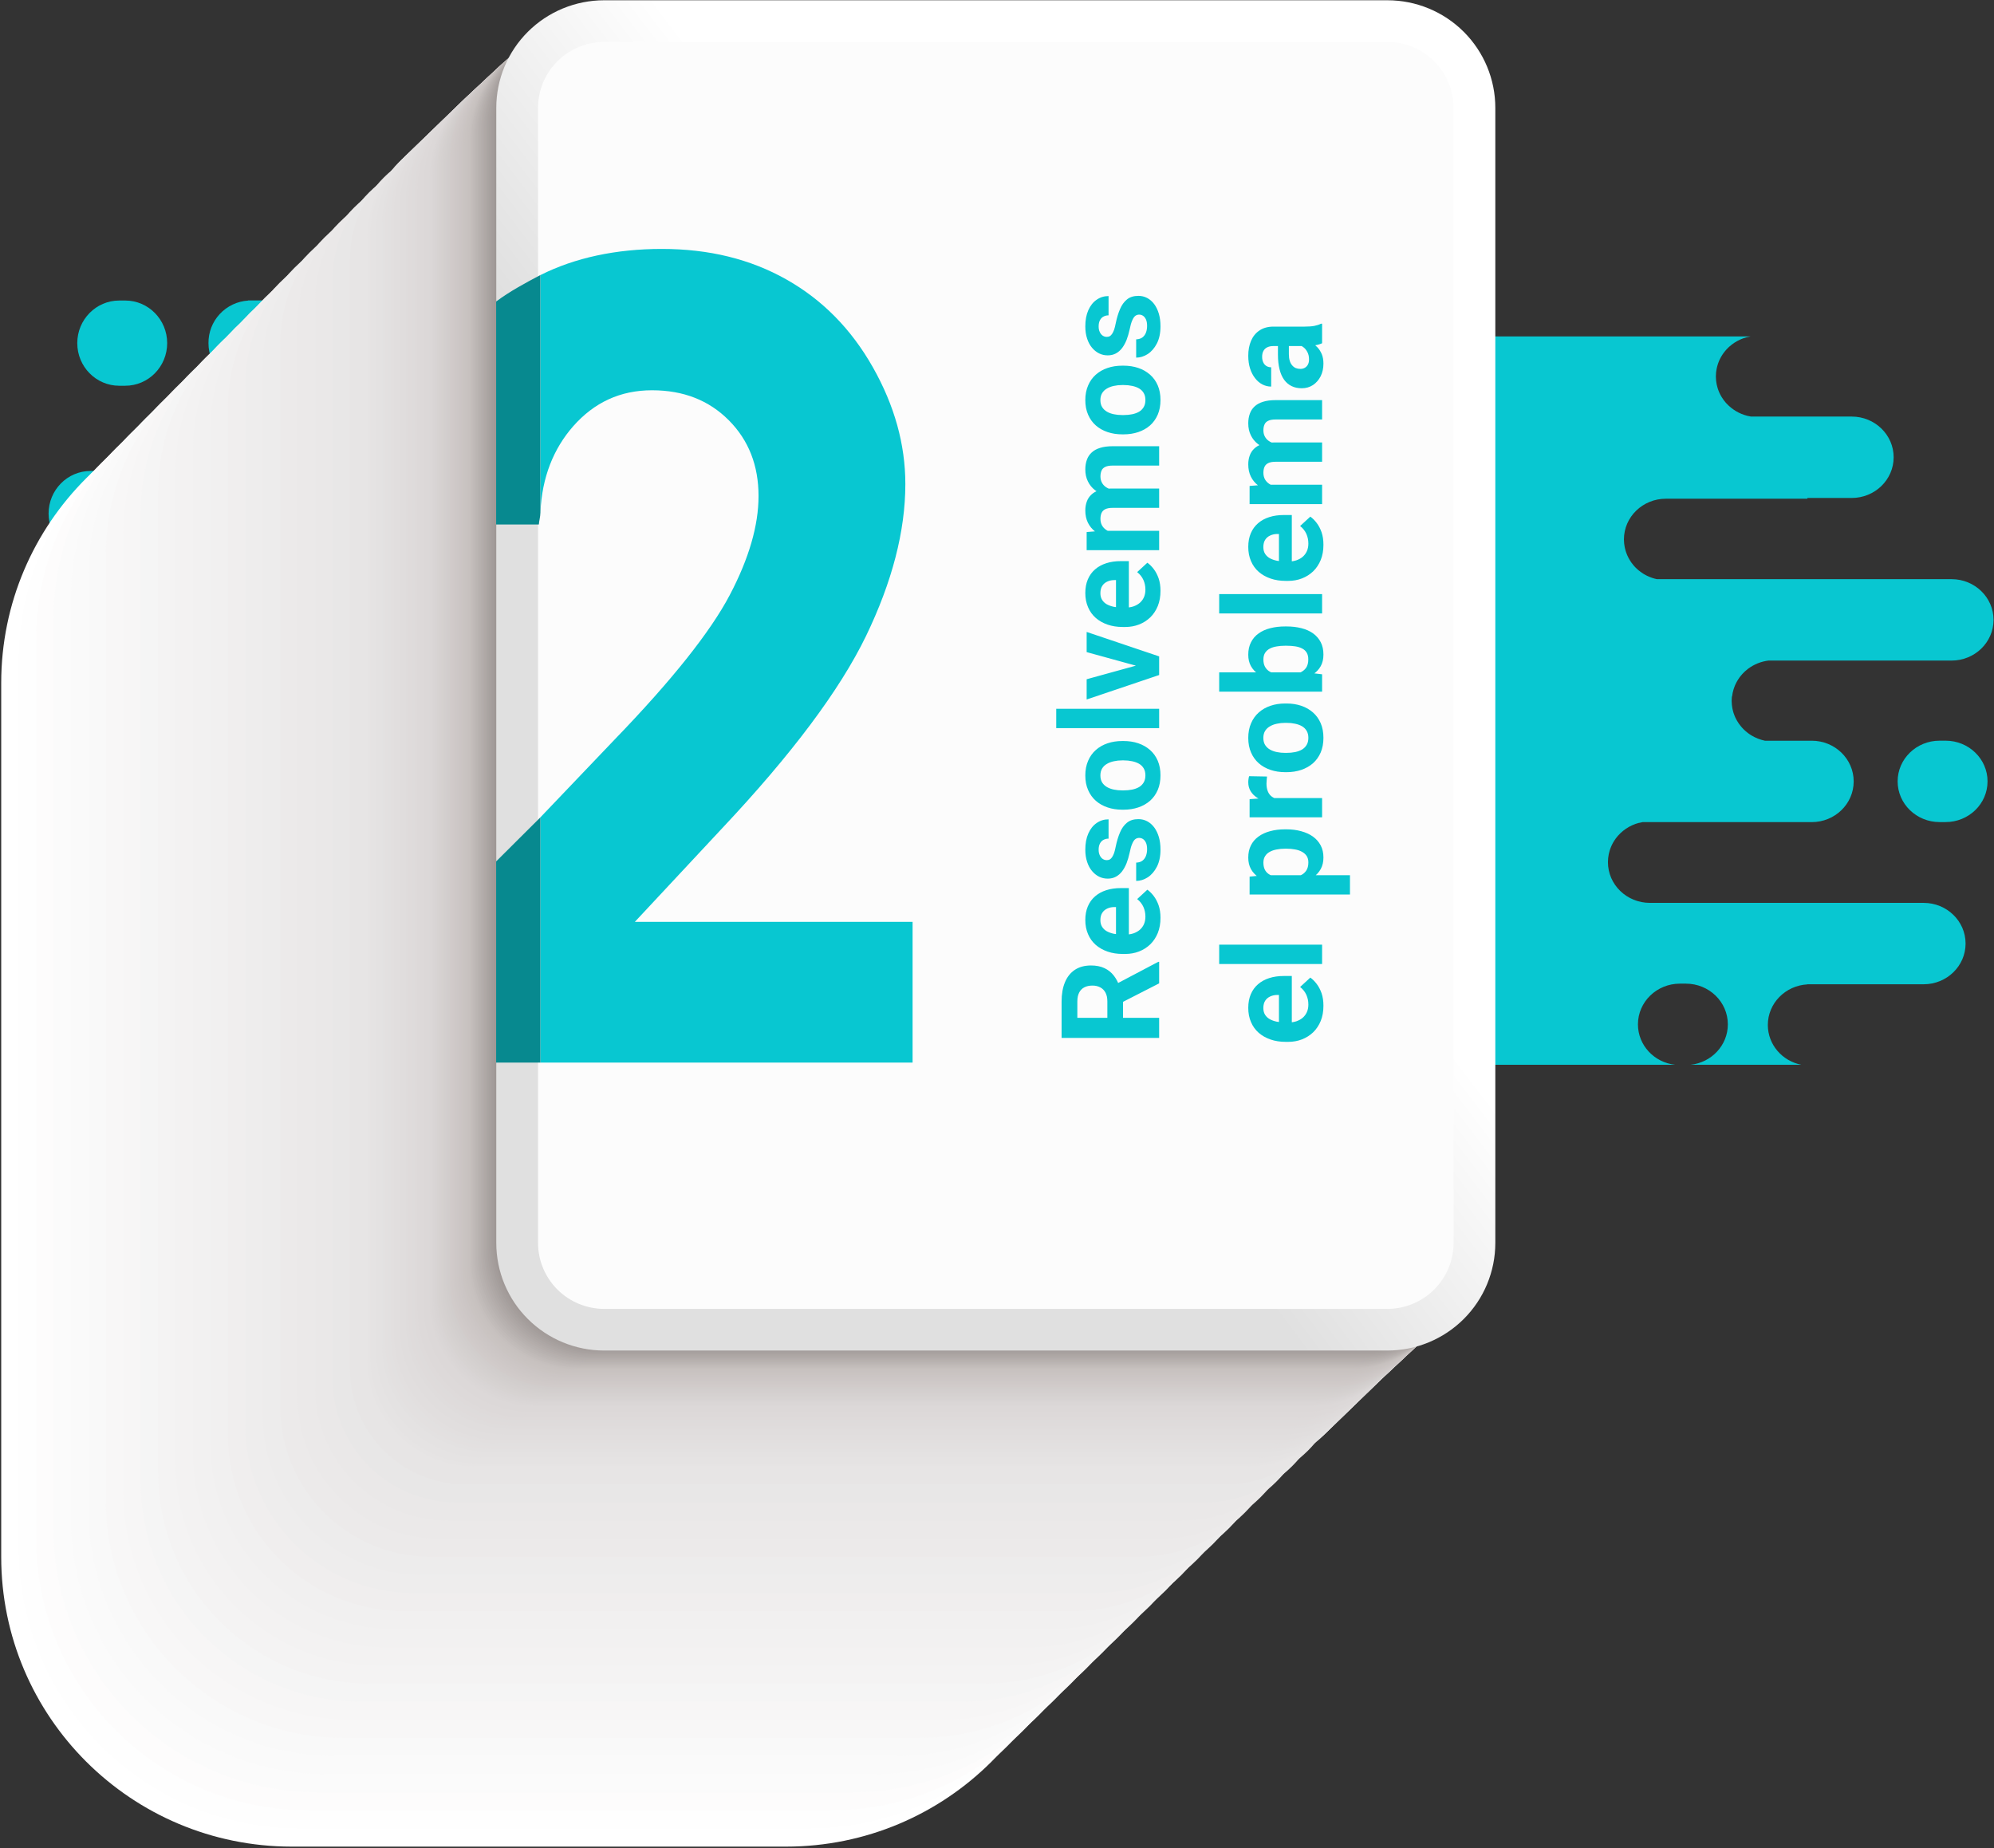 <svg width="465" height="431" viewBox="0 0 465 431" fill="none" xmlns="http://www.w3.org/2000/svg">
<rect x="0" y="0" width="465" height="431" fill="#333333" stroke="none"/>
<path d="M27.804 89.957H29.202C34.608 89.957 38.986 85.505 38.986 80.021C38.986 74.537 34.608 70.084 29.202 70.084H27.804C22.402 70.084 18.021 74.537 18.021 80.021C18.021 85.505 22.402 89.957 27.804 89.957Z" fill="#08C7D1"/>
<path d="M104.217 70.066H57.858V70.094C55.339 70.257 52.978 71.375 51.259 73.22C49.541 75.064 48.595 77.494 48.616 80.011C48.616 85.318 52.708 89.638 57.858 89.93V89.957H84.947C90.349 89.957 94.73 94.41 94.73 99.894C94.73 105.378 90.349 109.831 84.947 109.831H21.116C15.711 109.831 11.33 114.284 11.33 119.768C11.33 120.094 11.348 120.417 11.38 120.733C11.38 120.842 11.408 120.944 11.423 121.044C11.448 121.252 11.476 121.46 11.514 121.665C11.539 121.792 11.57 121.916 11.601 122.041C11.641 122.218 11.682 122.398 11.735 122.572C11.787 122.745 11.816 122.836 11.859 122.966C11.903 123.096 11.968 123.276 12.03 123.438C12.093 123.599 12.139 123.708 12.199 123.842C12.258 123.975 12.329 124.121 12.395 124.258C12.46 124.394 12.538 124.537 12.613 124.671C12.687 124.804 12.753 124.907 12.824 125.025C12.896 125.143 13.002 125.314 13.098 125.45C13.195 125.587 13.229 125.63 13.295 125.72C13.41 125.876 13.522 126.031 13.646 126.18L13.73 126.273C14.434 127.095 15.267 127.796 16.197 128.35L16.234 128.372C16.458 128.503 16.692 128.627 16.928 128.739L17.003 128.776C17.236 128.888 17.476 128.987 17.719 129.086L17.8 129.114C18.049 129.204 18.301 129.288 18.557 129.357L18.619 129.375C18.884 129.443 19.154 129.506 19.428 129.555H58.867C64.269 129.555 68.65 134.008 68.65 139.492C68.65 144.976 64.269 149.429 58.867 149.429H47.944C47.465 149.536 46.996 149.679 46.539 149.857L46.325 149.938C46.15 150.009 45.982 150.09 45.817 150.174L45.506 150.317C45.35 150.401 45.194 150.487 45.051 150.578C44.908 150.668 44.843 150.702 44.74 150.77C44.637 150.838 44.459 150.956 44.322 151.056L44.011 151.286C43.883 151.388 43.756 151.49 43.631 151.596C43.507 151.702 43.432 151.779 43.32 151.872C43.208 151.966 43.093 152.087 42.984 152.183C42.875 152.279 42.778 152.413 42.672 152.531C42.566 152.649 42.485 152.736 42.398 152.841C42.221 153.062 42.053 153.291 41.894 153.527C41.828 153.624 41.769 153.729 41.707 153.838C41.611 153.993 41.517 154.149 41.427 154.307C41.337 154.465 41.312 154.534 41.255 154.648C41.2 154.763 41.1 154.959 41.028 155.124C40.957 155.288 40.932 155.363 40.885 155.484C40.838 155.605 40.757 155.816 40.701 155.987C40.664 156.108 40.623 156.229 40.589 156.353C40.536 156.53 40.493 156.713 40.452 156.897C40.424 157.015 40.396 157.133 40.374 157.254C40.334 157.459 40.306 157.667 40.281 157.875C40.281 157.977 40.25 158.08 40.24 158.185C40.209 158.496 40.191 158.806 40.191 159.139C40.191 159.471 40.209 159.797 40.24 160.12C40.24 160.229 40.272 160.337 40.284 160.43C40.312 160.638 40.34 160.85 40.381 161.051C40.406 161.182 40.44 161.309 40.468 161.436C40.511 161.613 40.552 161.794 40.605 161.967C40.658 162.141 40.692 162.241 40.739 162.377C40.785 162.514 40.848 162.688 40.907 162.843C40.966 162.998 41.025 163.126 41.09 163.265C41.156 163.405 41.215 163.542 41.287 163.678C41.358 163.815 41.436 163.964 41.517 164.104C41.598 164.244 41.657 164.343 41.732 164.461C41.807 164.579 41.919 164.75 42.015 164.893L42.236 165.203C42.348 165.349 42.464 165.495 42.582 165.635C42.651 165.715 42.722 165.793 42.794 165.871C42.931 166.02 43.068 166.181 43.211 166.309L43.388 166.473C43.553 166.625 43.722 166.784 43.896 166.92L43.992 166.992C45.363 168.075 47.004 168.766 48.738 168.991H91.479C96.882 168.991 101.263 173.444 101.263 178.928C101.263 184.412 96.882 188.865 91.479 188.865H22.751C21.995 189.033 21.263 189.292 20.571 189.638L20.356 189.744C20.185 189.834 20.017 189.933 19.852 190.032C19.765 190.085 19.681 190.135 19.597 190.191C19.441 190.29 19.285 190.396 19.142 190.501L18.877 190.703C18.74 190.812 18.6 190.924 18.47 191.038L18.208 191.281C18.083 191.399 17.959 191.517 17.841 191.638C17.722 191.759 17.666 191.83 17.579 191.93C17.492 192.029 17.361 192.169 17.268 192.296C17.093 192.51 16.928 192.737 16.773 192.967C16.701 193.072 16.642 193.181 16.573 193.277C16.505 193.374 16.39 193.588 16.305 193.724C16.221 193.861 16.187 193.957 16.128 194.075C16.069 194.193 15.976 194.386 15.907 194.544C15.838 194.703 15.807 194.783 15.761 194.908C15.714 195.032 15.636 195.237 15.58 195.404C15.524 195.572 15.502 195.65 15.468 195.774C15.415 195.951 15.371 196.134 15.331 196.314C15.303 196.435 15.275 196.553 15.25 196.674C15.213 196.876 15.185 197.084 15.16 197.295C15.16 197.401 15.129 197.5 15.119 197.606C15.088 197.917 15.069 198.227 15.069 198.559C15.069 204.052 19.45 208.496 24.856 208.496H57.861V208.676H68.183C73.585 208.676 77.966 213.132 77.966 218.613C77.966 224.093 73.585 228.549 68.183 228.549H44.706C44.416 228.599 44.13 228.658 43.849 228.733C41.945 229.236 40.237 230.302 38.951 231.791L38.849 231.906C38.718 232.061 38.599 232.217 38.478 232.384C38.416 232.468 38.354 232.549 38.294 232.636C38.192 232.782 38.098 232.946 38.005 233.083C37.911 233.22 37.868 233.304 37.806 233.418C37.743 233.533 37.65 233.704 37.575 233.85C37.5 233.996 37.447 234.114 37.385 234.251C37.323 234.387 37.264 234.527 37.208 234.67C37.152 234.813 37.096 234.98 37.043 235.129C36.99 235.278 36.952 235.4 36.912 235.536C36.871 235.673 36.822 235.884 36.778 236.061C36.75 236.188 36.719 236.313 36.694 236.443C36.654 236.645 36.626 236.853 36.601 237.064C36.601 237.17 36.566 237.278 36.557 237.374C36.526 237.685 36.507 238.014 36.507 238.343C36.507 238.672 36.526 238.964 36.554 239.275C36.554 239.377 36.579 239.477 36.591 239.585C36.619 239.793 36.647 239.998 36.685 240.206C36.706 240.321 36.731 240.436 36.756 240.551C36.797 240.734 36.843 240.918 36.896 241.098C36.928 241.216 36.962 241.331 36.999 241.445C37.055 241.622 37.12 241.796 37.186 241.97C37.23 242.079 37.267 242.188 37.314 242.281C37.401 242.486 37.5 242.688 37.6 242.902C37.7 243.116 37.774 243.212 37.868 243.389C37.961 243.566 38.027 243.666 38.114 243.799C38.201 243.933 38.294 244.063 38.391 244.197C38.487 244.33 38.531 244.392 38.606 244.489C38.681 244.585 38.824 244.762 38.939 244.895C39.004 244.973 39.073 245.047 39.141 245.122C39.272 245.262 39.403 245.401 39.537 245.532L39.686 245.672C40.403 246.339 41.217 246.896 42.099 247.324L42.183 247.364C42.398 247.466 42.616 247.56 42.84 247.643L42.937 247.681C43.167 247.768 43.401 247.845 43.641 247.914C44.503 248.164 45.396 248.293 46.294 248.296H106.357C107.254 248.293 108.148 248.164 109.009 247.914H275.218V70.066H104.217ZM90.081 149.475H88.683C83.278 149.475 78.9 145.022 78.9 139.539C78.9 134.055 83.278 129.602 88.683 129.602H90.081C95.484 129.602 99.865 134.055 99.865 139.539C99.865 145.022 95.484 149.475 90.081 149.475Z" fill="#08C7D1"/>
<g style="mix-blend-mode:multiply">
<path d="M183.287 91.712H68.04C30.618 91.712 0.282 121.965 0.282 159.285V363.067C0.282 400.387 30.618 430.64 68.04 430.64H183.287C220.708 430.64 251.044 400.387 251.044 363.067V159.285C251.044 121.965 220.708 91.712 183.287 91.712Z" fill="white"/>
<path d="M188.421 88.802H70.063C33.77 88.802 4.349 118.144 4.349 154.338V360.878C4.349 397.072 33.77 426.414 70.063 426.414H188.421C224.714 426.414 254.135 397.072 254.135 360.878V154.338C254.135 118.144 224.714 88.802 188.421 88.802Z" fill="#FEFEFE"/>
<path d="M193.556 85.896H72.087C36.922 85.896 8.416 114.325 8.416 149.394V358.692C8.416 393.761 36.922 422.191 72.087 422.191H193.556C228.721 422.191 257.227 393.761 257.227 358.692V149.394C257.227 114.325 228.721 85.896 193.556 85.896Z" fill="#FDFCFC"/>
<path d="M198.693 82.986H74.111C40.074 82.986 12.482 110.504 12.482 144.448V356.503C12.482 390.447 40.074 417.964 74.111 417.964H198.693C232.73 417.964 260.322 390.447 260.322 356.503V144.448C260.322 110.504 232.73 82.986 198.693 82.986Z" fill="#FBFBFB"/>
<path d="M203.828 80.08H76.135C43.226 80.08 16.548 106.685 16.548 139.504V354.317C16.548 387.136 43.226 413.741 76.135 413.741H203.828C236.736 413.741 263.414 387.136 263.414 354.317V139.504C263.414 106.685 236.736 80.08 203.828 80.08Z" fill="#FAFAFA"/>
<path d="M208.962 77.17H78.159C46.378 77.17 20.615 102.864 20.615 134.558V352.131C20.615 383.825 46.378 409.518 78.159 409.518H208.962C240.743 409.518 266.506 383.825 266.506 352.131V134.558C266.506 102.864 240.743 77.17 208.962 77.17Z" fill="#F9F9F9"/>
<path d="M214.097 74.261H80.186C49.532 74.261 24.681 99.043 24.681 129.614V349.939C24.681 380.509 49.532 405.292 80.186 405.292H214.097C244.751 405.292 269.601 380.509 269.601 349.939V129.614C269.601 99.043 244.751 74.261 214.097 74.261Z" fill="#F8F7F7"/>
<path d="M219.231 71.354H82.21C52.684 71.354 28.748 95.225 28.748 124.671V347.752C28.748 377.198 52.684 401.069 82.21 401.069H219.231C248.757 401.069 272.693 377.198 272.693 347.752V124.671C272.693 95.225 248.757 71.354 219.231 71.354Z" fill="#F7F6F6"/>
<path d="M224.366 68.445H84.234C55.836 68.445 32.814 91.403 32.814 119.724V345.563C32.814 373.884 55.836 396.843 84.234 396.843H224.366C252.764 396.843 275.785 373.884 275.785 345.563V119.724C275.785 91.403 252.764 68.445 224.366 68.445Z" fill="#F5F5F5"/>
<path d="M229.5 65.538H86.258C58.988 65.538 36.881 87.585 36.881 114.781V343.377C36.881 370.573 58.988 392.62 86.258 392.62H229.5C256.77 392.62 278.877 370.573 278.877 343.377V114.781C278.877 87.585 256.77 65.538 229.5 65.538Z" fill="#F4F3F3"/>
<path d="M234.641 62.629H88.285C62.143 62.629 40.95 83.763 40.95 109.834V341.191C40.95 367.262 62.143 388.397 88.285 388.397H234.641C260.783 388.397 281.975 367.262 281.975 341.191V109.834C281.975 83.763 260.783 62.629 234.641 62.629Z" fill="#F3F2F2"/>
<path d="M239.775 59.719H90.309C65.295 59.719 45.017 79.942 45.017 104.887V339.002C45.017 363.948 65.295 384.17 90.309 384.17H239.775C264.789 384.17 285.067 363.948 285.067 339.002V104.887C285.067 79.942 264.789 59.719 239.775 59.719Z" fill="#F2F1F1"/>
<path d="M244.907 56.812H92.336C68.448 56.812 49.083 76.124 49.083 99.947V336.813C49.083 360.635 68.448 379.947 92.336 379.947H244.907C268.794 379.947 288.159 360.635 288.159 336.813V99.947C288.159 76.124 268.794 56.812 244.907 56.812Z" fill="#F1F0F0"/>
<path d="M250.044 53.903H94.36C71.6 53.903 53.15 72.303 53.15 95V334.624C53.15 357.321 71.6 375.721 94.36 375.721H250.044C272.804 375.721 291.254 357.321 291.254 334.624V95C291.254 72.303 272.804 53.903 250.044 53.903Z" fill="#F0EEEE"/>
<path d="M255.179 50.996H96.383C74.752 50.996 57.216 68.484 57.216 90.057V332.438C57.216 354.01 74.752 371.498 96.383 371.498H255.179C276.81 371.498 294.346 354.01 294.346 332.438V90.057C294.346 68.484 276.81 50.996 255.179 50.996Z" fill="#EEEDED"/>
<path d="M260.313 48.087H98.407C77.904 48.087 61.283 64.663 61.283 85.11V330.251C61.283 350.699 77.904 367.275 98.407 367.275H260.313C280.816 367.275 297.438 350.699 297.438 330.251V85.11C297.438 64.663 280.816 48.087 260.313 48.087Z" fill="#EDECEC"/>
<path d="M265.448 45.177H100.431C81.056 45.177 65.349 60.841 65.349 80.164V328.062C65.349 347.385 81.056 363.049 100.431 363.049H265.448C284.823 363.049 300.53 347.385 300.53 328.062V80.164C300.53 60.841 284.823 45.177 265.448 45.177Z" fill="#ECEAEA"/>
<path d="M270.585 42.271H102.455C84.208 42.271 69.416 57.023 69.416 75.22V325.876C69.416 344.074 84.208 358.826 102.455 358.826H270.585C288.832 358.826 303.625 344.074 303.625 325.876V75.22C303.625 57.023 288.832 42.271 270.585 42.271Z" fill="#EBE9E9"/>
<path d="M275.717 39.361H104.482C87.361 39.361 73.482 53.203 73.482 70.277V323.684C73.482 340.758 87.361 354.599 104.482 354.599H275.717C292.837 354.599 306.716 340.758 306.716 323.684V70.277C306.716 53.203 292.837 39.361 275.717 39.361Z" fill="#EAE8E8"/>
<path d="M280.851 36.455H106.506C90.513 36.455 77.549 49.384 77.549 65.333V321.498C77.549 337.447 90.513 350.376 106.506 350.376H280.851C296.844 350.376 309.808 337.447 309.808 321.498V65.333C309.808 49.384 296.844 36.455 280.851 36.455Z" fill="#E8E7E7"/>
<path d="M285.989 33.545H108.53C93.665 33.545 81.615 45.562 81.615 60.387V319.312C81.615 334.136 93.665 346.153 108.53 346.153H285.989C300.853 346.153 312.903 334.136 312.903 319.312V60.387C312.903 45.562 300.853 33.545 285.989 33.545Z" fill="#E7E5E5"/>
<path d="M291.126 30.636H110.557C96.82 30.636 85.685 41.741 85.685 55.44V317.123C85.685 330.822 96.82 341.927 110.557 341.927H291.126C304.863 341.927 315.998 330.822 315.998 317.123V55.44C315.998 41.741 304.863 30.636 291.126 30.636Z" fill="#E6E4E4"/>
<path d="M291.814 29.968H111.245C97.509 29.968 86.373 41.073 86.373 54.772V316.455C86.373 330.154 97.509 341.259 111.245 341.259H291.814C305.551 341.259 316.686 330.154 316.686 316.455V54.772C316.686 41.073 305.551 29.968 291.814 29.968Z" fill="#E5E3E3"/>
<path d="M292.506 29.3H111.936C98.2 29.3 87.064 40.406 87.064 54.105V315.787C87.064 329.487 98.2 340.592 111.936 340.592H292.506C306.242 340.592 317.378 329.487 317.378 315.787V54.105C317.378 40.406 306.242 29.3 292.506 29.3Z" fill="#E5E3E3"/>
<path d="M293.197 28.633H112.628C98.891 28.633 87.755 39.738 87.755 53.437V315.12C87.755 328.819 98.891 339.924 112.628 339.924H293.197C306.933 339.924 318.069 328.819 318.069 315.12V53.437C318.069 39.738 306.933 28.633 293.197 28.633Z" fill="#E4E2E2"/>
<path d="M293.885 27.965H113.316C99.579 27.965 88.444 39.07 88.444 52.77V314.452C88.444 328.151 99.579 339.257 113.316 339.257H293.885C307.621 339.257 318.757 328.151 318.757 314.452V52.77C318.757 39.07 307.621 27.965 293.885 27.965Z" fill="#E4E2E2"/>
<path d="M294.576 27.294H114.007C100.27 27.294 89.135 38.4 89.135 52.099V313.781C89.135 327.481 100.27 338.586 114.007 338.586H294.576C308.313 338.586 319.448 327.481 319.448 313.781V52.099C319.448 38.4 308.313 27.294 294.576 27.294Z" fill="#E3E1E1"/>
<path d="M295.267 26.627H114.698C100.962 26.627 89.826 37.732 89.826 51.431V313.114C89.826 326.813 100.962 337.918 114.698 337.918H295.267C309.004 337.918 320.14 326.813 320.14 313.114V51.431C320.14 37.732 309.004 26.627 295.267 26.627Z" fill="#E3E0E0"/>
<path d="M295.956 25.959H115.386C101.65 25.959 90.514 37.064 90.514 50.764V312.446C90.514 326.145 101.65 337.251 115.386 337.251H295.956C309.692 337.251 320.828 326.145 320.828 312.446V50.764C320.828 37.064 309.692 25.959 295.956 25.959Z" fill="#E2E0E0"/>
<path d="M296.647 25.291H116.078C102.341 25.291 91.205 36.397 91.205 50.096V311.779C91.205 325.478 102.341 336.583 116.078 336.583H296.647C310.383 336.583 321.519 325.478 321.519 311.779V50.096C321.519 36.397 310.383 25.291 296.647 25.291Z" fill="#E2DFDF"/>
<path d="M297.338 24.621H116.769C103.032 24.621 91.897 35.726 91.897 49.425V311.108C91.897 324.807 103.032 335.912 116.769 335.912H297.338C311.075 335.912 322.21 324.807 322.21 311.108V49.425C322.21 35.726 311.075 24.621 297.338 24.621Z" fill="#E1DEDE"/>
<path d="M298.026 23.953H117.457C103.72 23.953 92.585 35.058 92.585 48.758V310.44C92.585 324.139 103.72 335.245 117.457 335.245H298.026C311.763 335.245 322.898 324.139 322.898 310.44V48.758C322.898 35.058 311.763 23.953 298.026 23.953Z" fill="#E1DEDE"/>
<path d="M298.717 23.285H118.148C104.412 23.285 93.276 34.391 93.276 48.09V309.773C93.276 323.472 104.412 334.577 118.148 334.577H298.717C312.454 334.577 323.59 323.472 323.59 309.773V48.09C323.59 34.391 312.454 23.285 298.717 23.285Z" fill="#E0DDDD"/>
<path d="M299.409 22.618H118.839C105.103 22.618 93.967 33.723 93.967 47.422V309.105C93.967 322.804 105.103 333.909 118.839 333.909H299.409C313.145 333.909 324.281 322.804 324.281 309.105V47.422C324.281 33.723 313.145 22.618 299.409 22.618Z" fill="#E0DDDD"/>
<path d="M300.1 21.947H119.531C105.794 21.947 94.659 33.053 94.659 46.752V308.434C94.659 322.133 105.794 333.239 119.531 333.239H300.1C313.836 333.239 324.972 322.133 324.972 308.434V46.752C324.972 33.053 313.836 21.947 300.1 21.947Z" fill="#DFDCDC"/>
<path d="M300.788 21.279H120.219C106.482 21.279 95.347 32.385 95.347 46.084V307.767C95.347 321.466 106.482 332.571 120.219 332.571H300.788C314.525 332.571 325.66 321.466 325.66 307.767V46.084C325.66 32.385 314.525 21.279 300.788 21.279Z" fill="#DFDBDB"/>
<path d="M301.479 20.612H120.91C107.173 20.612 96.038 31.717 96.038 45.416V307.099C96.038 320.798 107.173 331.903 120.91 331.903H301.479C315.216 331.903 326.351 320.798 326.351 307.099V45.416C326.351 31.717 315.216 20.612 301.479 20.612Z" fill="#DEDBDB"/>
<path d="M302.17 19.944H121.601C107.865 19.944 96.729 31.05 96.729 44.749V306.431C96.729 320.131 107.865 331.236 121.601 331.236H302.17C315.907 331.236 327.043 320.131 327.043 306.431V44.749C327.043 31.05 315.907 19.944 302.17 19.944Z" fill="#DEDADA"/>
<path d="M302.859 19.277H122.289C108.553 19.277 97.417 30.382 97.417 44.081V305.764C97.417 319.463 108.553 330.568 122.289 330.568H302.859C316.595 330.568 327.731 319.463 327.731 305.764V44.081C327.731 30.382 316.595 19.277 302.859 19.277Z" fill="#DDD9D9"/>
<path d="M303.55 18.606H122.981C109.244 18.606 98.108 29.711 98.108 43.41V305.093C98.108 318.792 109.244 329.898 122.981 329.898H303.55C317.286 329.898 328.422 318.792 328.422 305.093V43.41C328.422 29.711 317.286 18.606 303.55 18.606Z" fill="#DDD9D9"/>
<path d="M304.241 17.938H123.672C109.935 17.938 98.8 29.044 98.8 42.743V304.425C98.8 318.125 109.935 329.23 123.672 329.23H304.241C317.978 329.23 329.113 318.125 329.113 304.425V42.743C329.113 29.044 317.978 17.938 304.241 17.938Z" fill="#DCD8D8"/>
<path d="M304.929 17.271H124.36C110.623 17.271 99.488 28.376 99.488 42.075V303.758C99.488 317.457 110.623 328.562 124.36 328.562H304.929C318.666 328.562 329.801 317.457 329.801 303.758V42.075C329.801 28.376 318.666 17.271 304.929 17.271Z" fill="#DCD8D8"/>
<path d="M305.62 16.603H125.051C111.315 16.603 100.179 27.708 100.179 41.407V303.09C100.179 316.789 111.315 327.895 125.051 327.895H305.62C319.357 327.895 330.493 316.789 330.493 303.09V41.407C330.493 27.708 319.357 16.603 305.62 16.603Z" fill="#DBD7D7"/>
<path d="M306.05 16.203H125.481C111.744 16.203 100.609 27.308 100.609 41.007V302.69C100.609 316.389 111.744 327.494 125.481 327.494H306.05C319.787 327.494 330.922 316.389 330.922 302.69V41.007C330.922 27.308 319.787 16.203 306.05 16.203Z" fill="#DAD6D6"/>
<path d="M306.48 15.802H125.911C112.174 15.802 101.038 26.907 101.038 40.606V302.289C101.038 315.988 112.174 327.093 125.911 327.093H306.48C320.216 327.093 331.352 315.988 331.352 302.289V40.606C331.352 26.907 320.216 15.802 306.48 15.802Z" fill="#D9D5D5"/>
<path d="M306.906 15.401H126.337C112.601 15.401 101.465 26.507 101.465 40.206V301.888C101.465 315.588 112.601 326.693 126.337 326.693H306.906C320.643 326.693 331.779 315.588 331.779 301.888V40.206C331.779 26.507 320.643 15.401 306.906 15.401Z" fill="#D8D4D4"/>
<path d="M307.336 15.001H126.767C113.03 15.001 101.895 26.106 101.895 39.805V301.488C101.895 315.187 113.03 326.292 126.767 326.292H307.336C321.073 326.292 332.208 315.187 332.208 301.488V39.805C332.208 26.106 321.073 15.001 307.336 15.001Z" fill="#D7D3D2"/>
<path d="M307.766 14.6H127.197C113.46 14.6 102.324 25.706 102.324 39.405V301.087C102.324 314.786 113.46 325.892 127.197 325.892H307.766C321.502 325.892 332.638 314.786 332.638 301.087V39.405C332.638 25.706 321.502 14.6 307.766 14.6Z" fill="#D6D2D1"/>
<path d="M308.195 14.2H127.626C113.89 14.2 102.754 25.305 102.754 39.004V300.687C102.754 314.386 113.89 325.491 127.626 325.491H308.195C321.932 325.491 333.068 314.386 333.068 300.687V39.004C333.068 25.305 321.932 14.2 308.195 14.2Z" fill="#D5D1D0"/>
<path d="M308.622 13.799H128.053C114.316 13.799 103.181 24.904 103.181 38.603V300.286C103.181 313.985 114.316 325.091 128.053 325.091H308.622C322.359 325.091 333.494 313.985 333.494 300.286V38.603C333.494 24.904 322.359 13.799 308.622 13.799Z" fill="#D4D0CF"/>
<path d="M309.052 13.399H128.483C114.746 13.399 103.61 24.504 103.61 38.203V299.886C103.61 313.585 114.746 324.69 128.483 324.69H309.052C322.788 324.69 333.924 313.585 333.924 299.886V38.203C333.924 24.504 322.788 13.399 309.052 13.399Z" fill="#D3CFCE"/>
<path d="M309.481 12.998H128.912C115.176 12.998 104.04 24.103 104.04 37.802V299.485C104.04 313.184 115.176 324.289 128.912 324.289H309.481C323.218 324.289 334.354 313.184 334.354 299.485V37.802C334.354 24.103 323.218 12.998 309.481 12.998Z" fill="#D2CECD"/>
<path d="M309.911 12.597H129.342C115.605 12.597 104.47 23.703 104.47 37.402V299.084C104.47 312.784 115.605 323.889 129.342 323.889H309.911C323.648 323.889 334.783 312.784 334.783 299.084V37.402C334.783 23.703 323.648 12.597 309.911 12.597Z" fill="#D1CDCC"/>
<path d="M310.338 12.197H129.768C116.032 12.197 104.896 23.302 104.896 37.001V298.684C104.896 312.383 116.032 323.488 129.768 323.488H310.338C324.074 323.488 335.21 312.383 335.21 298.684V37.001C335.21 23.302 324.074 12.197 310.338 12.197Z" fill="#D1CBCA"/>
<path d="M310.767 11.796H130.198C116.462 11.796 105.326 22.901 105.326 36.601V298.283C105.326 311.982 116.462 323.088 130.198 323.088H310.767C324.504 323.088 335.64 311.982 335.64 298.283V36.601C335.64 22.901 324.504 11.796 310.767 11.796Z" fill="#D0CAC9"/>
<path d="M311.197 11.396H130.628C116.891 11.396 105.756 22.501 105.756 36.2V297.883C105.756 311.582 116.891 322.687 130.628 322.687H311.197C324.934 322.687 336.069 311.582 336.069 297.883V36.2C336.069 22.501 324.934 11.396 311.197 11.396Z" fill="#CFC9C8"/>
<path d="M311.627 10.995H131.058C117.321 10.995 106.185 22.1 106.185 35.8V297.482C106.185 311.181 117.321 322.287 131.058 322.287H311.627C325.363 322.287 336.499 311.181 336.499 297.482V35.8C336.499 22.1 325.363 10.995 311.627 10.995Z" fill="#CEC8C7"/>
<path d="M312.053 10.595H131.484C117.748 10.595 106.612 21.7 106.612 35.399V297.082C106.612 310.781 117.748 321.886 131.484 321.886H312.053C325.79 321.886 336.925 310.781 336.925 297.082V35.399C336.925 21.7 325.79 10.595 312.053 10.595Z" fill="#CDC7C6"/>
<path d="M312.483 10.194H131.914C118.177 10.194 107.042 21.299 107.042 34.998V296.681C107.042 310.38 118.177 321.485 131.914 321.485H312.483C326.22 321.485 337.355 310.38 337.355 296.681V34.998C337.355 21.299 326.22 10.194 312.483 10.194Z" fill="#CCC6C5"/>
<path d="M312.913 9.793H132.343C118.607 9.793 107.471 20.899 107.471 34.598V296.28C107.471 309.98 118.607 321.085 132.343 321.085H312.913C326.649 321.085 337.785 309.98 337.785 296.28V34.598C337.785 20.899 326.649 9.793 312.913 9.793Z" fill="#CBC5C4"/>
<path d="M313.342 9.396H132.773C119.037 9.396 107.901 20.501 107.901 34.2V295.883C107.901 309.582 119.037 320.687 132.773 320.687H313.342C327.079 320.687 338.215 309.582 338.215 295.883V34.2C338.215 20.501 327.079 9.396 313.342 9.396Z" fill="#CAC4C2"/>
<path d="M313.769 8.995H133.2C119.463 8.995 108.328 20.101 108.328 33.8V295.482C108.328 309.182 119.463 320.287 133.2 320.287H313.769C327.506 320.287 338.641 309.182 338.641 295.482V33.8C338.641 20.101 327.506 8.995 313.769 8.995Z" fill="#C9C3C1"/>
<path d="M314.199 8.595H133.629C119.893 8.595 108.757 19.7 108.757 33.399V295.082C108.757 308.781 119.893 319.886 133.629 319.886H314.199C327.935 319.886 339.071 308.781 339.071 295.082V33.399C339.071 19.7 327.935 8.595 314.199 8.595Z" fill="#C8C2C0"/>
<path d="M314.628 8.194H134.059C120.323 8.194 109.187 19.299 109.187 32.999V294.681C109.187 308.38 120.323 319.486 134.059 319.486H314.628C328.365 319.486 339.501 308.38 339.501 294.681V32.999C339.501 19.299 328.365 8.194 314.628 8.194Z" fill="#C7C1BF"/>
<path d="M315.002 7.893H134.433C120.696 7.893 109.561 18.998 109.561 32.697V294.38C109.561 308.079 120.696 319.184 134.433 319.184H315.002C328.739 319.184 339.874 308.079 339.874 294.38V32.697C339.874 18.998 328.739 7.893 315.002 7.893Z" fill="#C5BFBD"/>
<path d="M315.379 7.589H134.81C121.073 7.589 109.937 18.694 109.937 32.393V294.076C109.937 307.775 121.073 318.88 134.81 318.88H315.379C329.115 318.88 340.251 307.775 340.251 294.076V32.393C340.251 18.694 329.115 7.589 315.379 7.589Z" fill="#C2BCBA"/>
<path d="M315.752 7.287H135.183C121.447 7.287 110.311 18.393 110.311 32.092V293.775C110.311 307.474 121.447 318.579 135.183 318.579H315.752C329.489 318.579 340.625 307.474 340.625 293.775V32.092C340.625 18.393 329.489 7.287 315.752 7.287Z" fill="#C0BAB8"/>
<path d="M316.129 6.986H135.56C121.823 6.986 110.688 18.092 110.688 31.791V293.473C110.688 307.172 121.823 318.278 135.56 318.278H316.129C329.866 318.278 341.001 307.172 341.001 293.473V31.791C341.001 18.092 329.866 6.986 316.129 6.986Z" fill="#BDB7B5"/>
<path d="M316.503 6.685H135.934C122.197 6.685 111.061 17.79 111.061 31.489V293.172C111.061 306.871 122.197 317.977 135.934 317.977H316.503C330.239 317.977 341.375 306.871 341.375 293.172V31.489C341.375 17.79 330.239 6.685 316.503 6.685Z" fill="#BBB5B3"/>
<path d="M316.876 6.384H136.307C122.571 6.384 111.435 17.489 111.435 31.188V292.871C111.435 306.57 122.571 317.675 136.307 317.675H316.876C330.613 317.675 341.749 306.57 341.749 292.871V31.188C341.749 17.489 330.613 6.384 316.876 6.384Z" fill="#B8B2B0"/>
<path d="M317.253 6.083H136.684C122.947 6.083 111.812 17.188 111.812 30.887V292.57C111.812 306.269 122.947 317.374 136.684 317.374H317.253C330.99 317.374 342.125 306.269 342.125 292.57V30.887C342.125 17.188 330.99 6.083 317.253 6.083Z" fill="#B6B0AE"/>
<path d="M317.627 5.781H137.058C123.321 5.781 112.185 16.887 112.185 30.586V292.268C112.185 305.968 123.321 317.073 137.058 317.073H317.627C331.363 317.073 342.499 305.968 342.499 292.268V30.586C342.499 16.887 331.363 5.781 317.627 5.781Z" fill="#B4ADAB"/>
<path d="M318.004 5.48H137.434C123.698 5.48 112.562 16.585 112.562 30.285V291.967C112.562 305.666 123.698 316.772 137.434 316.772H318.004C331.74 316.772 342.876 305.666 342.876 291.967V30.285C342.876 16.585 331.74 5.48 318.004 5.48Z" fill="#B1ABA9"/>
<path d="M318.377 5.179H137.808C124.072 5.179 112.936 16.284 112.936 29.983V291.666C112.936 305.365 124.072 316.471 137.808 316.471H318.377C332.114 316.471 343.249 305.365 343.249 291.666V29.983C343.249 16.284 332.114 5.179 318.377 5.179Z" fill="#AFA8A6"/>
<path d="M318.754 4.878H138.185C124.448 4.878 113.313 15.983 113.313 29.682V291.365C113.313 305.064 124.448 316.169 138.185 316.169H318.754C332.49 316.169 343.626 305.064 343.626 291.365V29.682C343.626 15.983 332.49 4.878 318.754 4.878Z" fill="#ACA6A4"/>
<path d="M319.128 4.573H138.558C124.822 4.573 113.686 15.679 113.686 29.378V291.061C113.686 304.76 124.822 315.865 138.558 315.865H319.128C332.864 315.865 344 304.76 344 291.061V29.378C344 15.679 332.864 4.573 319.128 4.573Z" fill="#AAA3A1"/>
<path d="M319.504 4.272H138.935C125.199 4.272 114.063 15.378 114.063 29.077V290.759C114.063 304.459 125.199 315.564 138.935 315.564H319.504C333.241 315.564 344.377 304.459 344.377 290.759V29.077C344.377 15.378 333.241 4.272 319.504 4.272Z" fill="#A7A19F"/>
<path d="M319.878 3.971H139.309C125.572 3.971 114.437 15.076 114.437 28.776V290.458C114.437 304.157 125.572 315.263 139.309 315.263H319.878C333.615 315.263 344.75 304.157 344.75 290.458V28.776C344.75 15.076 333.615 3.971 319.878 3.971Z" fill="#A59E9C"/>
<path d="M320.255 3.67H139.686C125.949 3.67 114.813 14.775 114.813 28.474V290.157C114.813 303.856 125.949 314.961 139.686 314.961H320.255C333.991 314.961 345.127 303.856 345.127 290.157V28.474C345.127 14.775 333.991 3.67 320.255 3.67Z" fill="#A39C9A"/>
<path d="M320.628 3.369H140.059C126.323 3.369 115.187 14.474 115.187 28.173V289.856C115.187 303.555 126.323 314.66 140.059 314.66H320.628C334.365 314.66 345.501 303.555 345.501 289.856V28.173C345.501 14.474 334.365 3.369 320.628 3.369Z" fill="#A09997"/>
<path d="M321.002 3.067H140.433C126.696 3.067 115.561 14.173 115.561 27.872V289.555C115.561 303.254 126.696 314.359 140.433 314.359H321.002C334.739 314.359 345.874 303.254 345.874 289.555V27.872C345.874 14.173 334.739 3.067 321.002 3.067Z" fill="#9E9795"/>
<path d="M321.379 2.766H140.81C127.073 2.766 115.938 13.872 115.938 27.571V289.253C115.938 302.952 127.073 314.058 140.81 314.058H321.379C335.115 314.058 346.251 302.952 346.251 289.253V27.571C346.251 13.872 335.115 2.766 321.379 2.766Z" fill="#9B9492"/>
<path d="M321.752 2.465H141.183C127.447 2.465 116.311 13.57 116.311 27.27V288.952C116.311 302.651 127.447 313.757 141.183 313.757H321.752C335.489 313.757 346.625 302.651 346.625 288.952V27.27C346.625 13.57 335.489 2.465 321.752 2.465Z" fill="#999290"/>
<path d="M322.129 2.164H141.56C127.824 2.164 116.688 13.269 116.688 26.968V288.651C116.688 302.35 127.824 313.455 141.56 313.455H322.129C335.866 313.455 347.001 302.35 347.001 288.651V26.968C347.001 13.269 335.866 2.164 322.129 2.164Z" fill="#968F8D"/>
<path d="M322.503 1.86H141.934C128.197 1.86 117.062 12.965 117.062 26.664V288.347C117.062 302.046 128.197 313.151 141.934 313.151H322.503C336.239 313.151 347.375 302.046 347.375 288.347V26.664C347.375 12.965 336.239 1.86 322.503 1.86Z" fill="#948D8B"/>
</g>
<path d="M453.711 172.73H452.313C446.907 172.73 442.529 176.978 442.529 182.22C442.529 187.461 446.907 191.712 452.313 191.712H453.711C459.113 191.712 463.494 187.461 463.494 182.22C463.494 176.978 459.113 172.73 453.711 172.73Z" fill="#08C7D1"/>
<path d="M403.954 162.21C403.979 162.011 404.007 161.809 404.047 161.613C404.072 161.489 404.106 161.368 404.138 161.247C404.178 161.076 404.219 160.905 404.271 160.741C404.324 160.576 404.359 160.48 404.405 160.35C404.452 160.219 404.514 160.039 404.573 159.902C404.633 159.766 404.695 159.635 404.757 159.502C404.819 159.368 404.882 159.238 404.953 159.108C405.025 158.977 405.103 158.834 405.184 158.701C405.265 158.567 405.324 158.471 405.399 158.359C405.473 158.247 405.585 158.083 405.682 157.949C405.778 157.816 405.828 157.757 405.903 157.664C406.015 157.524 406.13 157.384 406.249 157.251C406.317 157.173 406.389 157.098 406.46 157.024C406.597 156.881 406.734 156.741 406.878 156.608L407.055 156.453C407.22 156.304 407.388 156.161 407.566 156.027L407.659 155.956C409.046 154.917 410.683 154.259 412.404 154.049H455.109C460.511 154.049 464.892 149.798 464.892 144.557C464.892 139.315 460.511 135.064 455.109 135.064H386.38C385.627 134.903 384.896 134.655 384.201 134.325C384.129 134.291 384.057 134.263 383.989 134.225C383.815 134.139 383.646 134.045 383.481 133.949L383.226 133.8C383.07 133.704 382.915 133.604 382.771 133.49L382.507 133.297C382.37 133.195 382.233 133.089 382.099 132.987C381.965 132.884 381.924 132.834 381.837 132.757C381.75 132.679 381.588 132.533 381.47 132.415C381.352 132.297 381.296 132.229 381.208 132.139C381.121 132.049 380.99 131.909 380.897 131.788C380.723 131.581 380.558 131.367 380.402 131.145C380.33 131.046 380.271 130.943 380.206 130.835C380.14 130.726 380.019 130.552 379.935 130.403C379.851 130.254 379.817 130.182 379.757 130.071C379.698 129.959 379.605 129.776 379.536 129.624C379.468 129.471 379.437 129.394 379.39 129.279C379.343 129.164 379.265 128.968 379.209 128.801C379.153 128.633 379.131 128.568 379.097 128.45C379.044 128.279 379.001 128.108 378.96 127.934C378.932 127.819 378.904 127.708 378.882 127.593C378.842 127.397 378.814 127.198 378.789 127C378.789 126.9 378.758 126.804 378.749 126.705C378.716 126.402 378.7 126.099 378.699 125.795C378.699 120.553 383.08 116.302 388.485 116.302H421.49V116.128H431.815C437.217 116.128 441.598 111.88 441.598 106.639C441.598 101.397 437.217 97.146 431.815 97.146H408.338C408.048 97.1 407.762 97.044 407.482 96.972C405.595 96.502 403.891 95.485 402.584 94.05L402.481 93.942C402.35 93.793 402.232 93.631 402.111 93.485C402.048 93.404 401.986 93.327 401.927 93.246C401.824 93.106 401.731 92.963 401.637 92.817C401.544 92.671 401.5 92.606 401.438 92.507C401.376 92.408 401.282 92.237 401.208 92.097C401.133 91.957 401.08 91.842 401.018 91.715C400.955 91.588 400.896 91.448 400.84 91.314C400.784 91.181 400.728 91.023 400.675 90.874C400.622 90.725 400.585 90.619 400.544 90.485C400.504 90.352 400.454 90.153 400.414 89.986C400.382 89.864 400.351 89.743 400.326 89.622C400.286 89.427 400.258 89.231 400.233 89.032C400.233 88.93 400.199 88.827 400.189 88.722C400.157 88.412 400.14 88.101 400.14 87.79C400.14 87.48 400.158 87.188 400.186 86.893C400.186 86.796 400.211 86.703 400.224 86.607C400.252 86.408 400.28 86.213 400.317 86.017C400.339 85.908 400.364 85.8 400.389 85.688C400.432 85.514 400.476 85.337 400.529 85.166C400.56 85.054 400.594 84.943 400.632 84.834C400.688 84.666 400.753 84.499 400.818 84.334C400.862 84.231 400.899 84.126 400.946 84.023C401.033 83.828 401.133 83.635 401.232 83.446C401.332 83.257 401.407 83.135 401.5 82.98C401.594 82.825 401.659 82.716 401.746 82.589C401.833 82.462 401.927 82.334 402.023 82.21C402.12 82.086 402.163 82.021 402.238 81.931C402.313 81.841 402.456 81.67 402.571 81.542L402.774 81.325C402.905 81.192 403.035 81.061 403.169 80.934L403.319 80.803C404.04 80.161 404.853 79.629 405.732 79.226L405.816 79.186C406.031 79.089 406.249 78.999 406.473 78.918L406.569 78.884C406.8 78.804 407.033 78.726 407.273 78.661C407.584 78.58 407.896 78.515 408.207 78.459H204.26V248.314H390.668C385.773 247.792 381.968 243.768 381.968 238.884C381.968 233.642 386.349 229.391 391.751 229.391H393.149C398.552 229.391 402.933 233.642 402.933 238.884C402.933 243.768 399.125 247.792 394.233 248.314H420.077C415.615 247.432 412.258 243.616 412.258 239.03C412.258 233.965 416.349 229.838 421.499 229.562V229.537H448.589C453.991 229.537 458.372 225.286 458.372 220.044C458.372 214.803 453.991 210.555 448.589 210.555H384.758C379.353 210.555 374.972 206.304 374.972 201.062C374.972 200.751 374.989 200.44 375.021 200.131C375.021 200.028 375.049 199.929 375.065 199.82C375.09 199.621 375.118 199.423 375.155 199.23C375.18 199.109 375.211 198.991 375.243 198.873C375.283 198.702 375.323 198.531 375.376 198.367C375.429 198.202 375.457 198.112 375.501 197.988C375.545 197.864 375.61 197.677 375.672 197.541C375.734 197.404 375.781 197.28 375.84 197.153C375.899 197.025 375.971 196.886 376.036 196.755C376.102 196.625 376.18 196.491 376.254 196.361C376.329 196.23 376.395 196.134 376.466 196.025C376.538 195.917 376.644 195.749 376.74 195.616C376.802 195.529 376.871 195.445 376.936 195.361C377.052 195.212 377.164 195.05 377.288 194.923L377.372 194.833C378.081 194.044 378.914 193.374 379.838 192.852L379.876 192.83C380.1 192.703 380.333 192.588 380.57 192.479L380.645 192.445C380.878 192.34 381.118 192.243 381.361 192.153L381.442 192.125C381.691 192.038 381.943 191.961 382.198 191.896H382.261C382.525 191.827 382.796 191.768 383.07 191.722H422.496C427.898 191.722 432.279 187.471 432.279 182.229C432.279 176.987 427.898 172.739 422.496 172.739H411.573C411.096 172.637 410.626 172.5 410.169 172.33C410.097 172.302 410.022 172.28 409.954 172.252C409.78 172.184 409.611 172.106 409.446 172.028L409.135 171.889C408.979 171.811 408.824 171.727 408.68 171.64C408.537 171.553 408.472 171.522 408.369 171.46C408.266 171.398 408.089 171.28 407.952 171.187L407.64 170.966C407.513 170.867 407.385 170.771 407.261 170.656C407.136 170.541 407.061 170.482 406.949 170.392C406.837 170.302 406.722 170.19 406.613 170.081C406.504 169.973 406.407 169.864 406.302 169.752C406.196 169.64 406.115 169.557 406.028 169.442C405.85 169.231 405.682 169.013 405.523 168.787C405.458 168.693 405.399 168.594 405.336 168.498C405.24 168.352 405.146 168.206 405.056 168.051C404.997 167.945 404.941 167.836 404.885 167.74C404.829 167.644 404.729 167.43 404.658 167.284C404.586 167.138 404.561 167.057 404.514 166.942C404.468 166.827 404.387 166.631 404.331 166.461C404.275 166.29 404.253 166.231 404.219 166.113C404.166 165.942 404.122 165.768 404.082 165.591C404.054 165.479 404.025 165.368 404.004 165.253C403.963 165.057 403.935 164.858 403.91 164.66C403.91 164.56 403.879 164.464 403.87 164.349C403.837 164.046 403.821 163.741 403.82 163.436C403.821 163.125 403.838 162.814 403.87 162.505C403.916 162.415 403.938 162.315 403.954 162.21Z" fill="#08C7D1"/>
<path d="M322.503 1.86H141.934C128.197 1.86 117.061 12.965 117.061 26.664V288.347C117.061 302.046 128.197 313.151 141.934 313.151H322.503C336.239 313.151 347.375 302.046 347.375 288.347V26.664C347.375 12.965 336.239 1.86 322.503 1.86Z" fill="#FCFCFC"/>
<path d="M323.546 9.775C327.635 9.78 331.554 11.402 334.446 14.285C337.337 17.168 338.963 21.077 338.968 25.155V289.859C338.963 293.936 337.337 297.846 334.446 300.729C331.554 303.612 327.635 305.234 323.546 305.239H140.891C136.802 305.234 132.883 303.612 129.992 300.729C127.101 297.845 125.476 293.936 125.472 289.859V25.155C125.476 21.078 127.101 17.168 129.992 14.285C132.883 11.402 136.802 9.78 140.891 9.775H323.546ZM323.546 0.062H140.891C137.586 0.062 134.315 0.711 131.262 1.972C128.209 3.233 125.436 5.081 123.1 7.411C120.763 9.742 118.91 12.508 117.646 15.552C116.382 18.597 115.731 21.86 115.732 25.155V289.859C115.731 293.154 116.382 296.417 117.646 299.461C118.91 302.506 120.763 305.272 123.1 307.602C125.436 309.932 128.209 311.781 131.262 313.042C134.315 314.303 137.586 314.952 140.891 314.952H323.546C330.219 314.952 336.619 312.308 341.338 307.602C346.057 302.897 348.708 296.514 348.708 289.859V25.155C348.708 18.5 346.057 12.117 341.338 7.411C336.619 2.705 330.219 0.062 323.546 0.062Z" fill="url(#paint0_linear_1096_2)"/>
<path d="M133.633 99.444C138.558 93.839 144.655 91.013 152.053 91.013C159.361 91.013 165.308 93.342 169.947 97.997C174.587 102.652 176.891 108.555 176.891 115.678C176.891 122.559 174.652 130.257 170.175 138.772C165.697 147.286 156.786 158.549 143.241 172.559L126.023 190.604V247.799H212.814V214.977H148.049L168.36 193.206C184.625 175.92 195.821 160.963 201.947 148.336C208.064 135.668 211.124 123.85 211.126 112.88C211.126 103.652 208.602 94.575 203.554 85.651C198.505 76.726 191.773 69.895 183.358 65.156C174.951 60.418 165.333 58.051 154.332 58.051C143.724 58.051 134.093 60.089 126.035 64.147V119.553C126.346 111.228 129.192 104.512 133.633 99.444Z" fill="#08C7D1"/>
<path d="M126.023 190.604L115.698 200.891V247.796H126.023V190.604Z" fill="#07898F"/>
<path d="M126.023 119.553V64.135C122.797 65.839 118.923 67.901 115.698 70.32V122.308H125.661C125.683 121.665 126.023 120.466 126.023 119.553Z" fill="#07898F"/>
<path d="M247.563 242.043L247.563 233.559C247.563 231.819 247.823 230.324 248.344 229.074C248.865 227.814 249.636 226.845 250.657 226.168C251.677 225.491 252.933 225.152 254.422 225.152C255.641 225.152 256.688 225.361 257.563 225.777C258.427 226.184 259.151 226.762 259.735 227.512C260.308 228.251 260.766 229.121 261.11 230.121L261.891 231.606L261.891 238.981L258.235 239.012L258.235 233.527C258.235 232.705 258.089 232.022 257.797 231.481C257.506 230.939 257.099 230.533 256.578 230.262C256.058 229.981 255.453 229.84 254.766 229.84C254.037 229.84 253.407 229.975 252.875 230.246C252.344 230.517 251.938 230.929 251.657 231.481C251.375 232.033 251.235 232.725 251.235 233.559L251.235 237.356L270.313 237.356L270.313 242.043L247.563 242.043ZM270.313 229.324L260.172 234.512L260.141 229.559L270.094 224.309L270.313 224.309L270.313 229.324ZM270.625 214.043C270.625 215.356 270.417 216.533 270 217.574C269.573 218.616 268.985 219.501 268.235 220.231C267.485 220.949 266.615 221.501 265.625 221.887C264.625 222.272 263.563 222.465 262.438 222.465L261.813 222.465C260.532 222.465 259.36 222.283 258.297 221.918C257.235 221.554 256.313 221.033 255.532 220.356C254.75 219.668 254.151 218.835 253.735 217.856C253.308 216.876 253.094 215.772 253.094 214.543C253.094 213.345 253.292 212.283 253.688 211.356C254.084 210.429 254.646 209.652 255.375 209.027C256.105 208.392 256.98 207.913 258 207.59C259.011 207.267 260.136 207.106 261.375 207.106L263.25 207.106L263.25 220.543L260.25 220.543L260.25 211.527L259.907 211.527C259.282 211.527 258.724 211.642 258.235 211.871C257.735 212.09 257.339 212.423 257.047 212.871C256.756 213.319 256.61 213.892 256.61 214.59C256.61 215.184 256.74 215.694 257 216.121C257.261 216.548 257.625 216.897 258.094 217.168C258.563 217.429 259.115 217.626 259.75 217.762C260.375 217.887 261.063 217.949 261.813 217.949L262.438 217.949C263.115 217.949 263.74 217.856 264.313 217.668C264.886 217.47 265.381 217.194 265.797 216.84C266.214 216.475 266.537 216.038 266.766 215.527C266.995 215.007 267.11 214.418 267.11 213.762C267.11 212.949 266.953 212.194 266.641 211.496C266.318 210.788 265.834 210.179 265.188 209.668L267.563 207.481C268.073 207.835 268.563 208.319 269.032 208.934C269.5 209.538 269.886 210.267 270.188 211.121C270.48 211.975 270.625 212.949 270.625 214.043ZM265.641 195.402C265.318 195.402 265.026 195.496 264.766 195.684C264.506 195.871 264.266 196.22 264.047 196.731C263.818 197.231 263.61 197.955 263.422 198.902C263.235 199.757 263 200.554 262.719 201.293C262.427 202.022 262.078 202.658 261.672 203.199C261.266 203.731 260.787 204.147 260.235 204.449C259.672 204.751 259.032 204.902 258.313 204.902C257.605 204.902 256.938 204.751 256.313 204.449C255.688 204.137 255.136 203.694 254.657 203.121C254.167 202.538 253.787 201.83 253.516 200.996C253.235 200.152 253.094 199.205 253.094 198.152C253.094 196.684 253.328 195.423 253.797 194.371C254.266 193.309 254.912 192.496 255.735 191.934C256.547 191.361 257.474 191.074 258.516 191.074L258.516 195.574C258.078 195.574 257.688 195.668 257.344 195.856C256.99 196.033 256.714 196.314 256.516 196.699C256.308 197.074 256.203 197.564 256.203 198.168C256.203 198.668 256.292 199.1 256.469 199.465C256.636 199.83 256.865 200.111 257.157 200.309C257.438 200.496 257.75 200.59 258.094 200.59C258.355 200.59 258.589 200.538 258.797 200.434C258.995 200.319 259.177 200.137 259.344 199.887C259.511 199.637 259.667 199.314 259.813 198.918C259.948 198.512 260.073 198.012 260.188 197.418C260.438 196.199 260.766 195.111 261.172 194.152C261.568 193.194 262.11 192.434 262.797 191.871C263.474 191.309 264.365 191.027 265.469 191.027C266.219 191.027 266.907 191.194 267.532 191.527C268.157 191.861 268.703 192.34 269.172 192.965C269.631 193.59 269.99 194.34 270.25 195.215C270.5 196.08 270.625 197.054 270.625 198.137C270.625 199.71 270.344 201.043 269.782 202.137C269.219 203.22 268.506 204.043 267.641 204.606C266.766 205.158 265.87 205.434 264.953 205.434L264.953 201.168C265.568 201.147 266.063 200.991 266.438 200.699C266.813 200.397 267.084 200.017 267.25 199.559C267.417 199.09 267.5 198.585 267.5 198.043C267.5 197.46 267.422 196.975 267.266 196.59C267.099 196.205 266.881 195.913 266.61 195.715C266.328 195.507 266.006 195.402 265.641 195.402ZM262.032 188.824L261.703 188.824C260.464 188.824 259.323 188.647 258.282 188.293C257.23 187.939 256.318 187.423 255.547 186.746C254.776 186.069 254.177 185.236 253.75 184.246C253.313 183.257 253.094 182.121 253.094 180.84C253.094 179.559 253.313 178.418 253.75 177.418C254.177 176.418 254.776 175.58 255.547 174.902C256.318 174.215 257.23 173.694 258.282 173.34C259.323 172.986 260.464 172.809 261.703 172.809L262.032 172.809C263.261 172.809 264.401 172.986 265.453 173.34C266.495 173.694 267.407 174.215 268.188 174.902C268.959 175.58 269.558 176.413 269.985 177.402C270.412 178.392 270.625 179.527 270.625 180.809C270.625 182.09 270.412 183.231 269.985 184.231C269.558 185.22 268.959 186.059 268.188 186.746C267.407 187.423 266.495 187.939 265.453 188.293C264.401 188.647 263.261 188.824 262.032 188.824ZM261.703 184.324L262.032 184.324C262.74 184.324 263.401 184.262 264.016 184.137C264.631 184.012 265.172 183.814 265.641 183.543C266.099 183.262 266.459 182.897 266.719 182.449C266.98 182.001 267.11 181.455 267.11 180.809C267.11 180.184 266.98 179.647 266.719 179.199C266.459 178.751 266.099 178.392 265.641 178.121C265.172 177.85 264.631 177.652 264.016 177.527C263.401 177.392 262.74 177.324 262.032 177.324L261.703 177.324C261.016 177.324 260.37 177.392 259.766 177.527C259.151 177.652 258.61 177.856 258.141 178.137C257.662 178.408 257.287 178.767 257.016 179.215C256.745 179.663 256.61 180.205 256.61 180.84C256.61 181.475 256.745 182.017 257.016 182.465C257.287 182.902 257.662 183.262 258.141 183.543C258.61 183.814 259.151 184.012 259.766 184.137C260.37 184.262 261.016 184.324 261.703 184.324ZM246.313 165.293L270.313 165.293L270.313 169.809L246.313 169.809L246.313 165.293ZM267.032 155.824L253.407 152.074L253.407 147.371L270.313 153.074L270.313 155.918L267.032 155.824ZM253.407 158.402L267.047 154.637L270.313 154.559L270.313 157.418L253.407 163.121L253.407 158.402ZM270.625 137.793C270.625 139.106 270.417 140.283 270 141.324C269.573 142.366 268.985 143.251 268.235 143.981C267.485 144.699 266.615 145.251 265.625 145.637C264.625 146.022 263.563 146.215 262.438 146.215L261.813 146.215C260.532 146.215 259.36 146.033 258.297 145.668C257.235 145.304 256.313 144.783 255.532 144.106C254.75 143.418 254.151 142.585 253.735 141.606C253.308 140.626 253.094 139.522 253.094 138.293C253.094 137.095 253.292 136.033 253.688 135.106C254.084 134.179 254.646 133.402 255.375 132.777C256.105 132.142 256.98 131.663 258 131.34C259.011 131.017 260.136 130.856 261.375 130.856L263.25 130.856L263.25 144.293L260.25 144.293L260.25 135.277L259.907 135.277C259.282 135.277 258.724 135.392 258.235 135.621C257.735 135.84 257.339 136.173 257.047 136.621C256.756 137.069 256.61 137.642 256.61 138.34C256.61 138.934 256.74 139.444 257 139.871C257.261 140.298 257.625 140.647 258.094 140.918C258.563 141.179 259.115 141.376 259.75 141.512C260.375 141.637 261.063 141.699 261.813 141.699L262.438 141.699C263.115 141.699 263.74 141.606 264.313 141.418C264.886 141.22 265.381 140.944 265.797 140.59C266.214 140.225 266.537 139.788 266.766 139.277C266.995 138.757 267.11 138.168 267.11 137.512C267.11 136.699 266.953 135.944 266.641 135.246C266.318 134.538 265.834 133.929 265.188 133.418L267.563 131.231C268.073 131.585 268.563 132.069 269.032 132.684C269.5 133.288 269.886 134.017 270.188 134.871C270.48 135.725 270.625 136.699 270.625 137.793ZM256.907 123.793L270.313 123.793L270.313 128.309L253.407 128.309L253.407 124.074L256.907 123.793ZM261.266 124.418L261.266 125.668C260.089 125.668 259.006 125.527 258.016 125.246C257.016 124.955 256.151 124.533 255.422 123.981C254.683 123.418 254.11 122.725 253.703 121.902C253.297 121.08 253.094 120.126 253.094 119.043C253.094 118.293 253.209 117.606 253.438 116.981C253.657 116.356 254.006 115.819 254.485 115.371C254.953 114.913 255.568 114.559 256.328 114.309C257.078 114.059 257.98 113.934 259.032 113.934L270.313 113.934L270.313 118.434L259.532 118.434C258.761 118.434 258.167 118.538 257.75 118.746C257.334 118.955 257.042 119.251 256.875 119.637C256.709 120.012 256.625 120.465 256.625 120.996C256.625 121.58 256.745 122.09 256.985 122.527C257.224 122.955 257.558 123.309 257.985 123.59C258.401 123.871 258.891 124.08 259.453 124.215C260.016 124.35 260.62 124.418 261.266 124.418ZM260.75 114.356L260.953 115.965C259.849 115.965 258.823 115.83 257.875 115.559C256.927 115.277 256.094 114.866 255.375 114.324C254.657 113.772 254.099 113.09 253.703 112.277C253.297 111.465 253.094 110.527 253.094 109.465C253.094 108.652 253.214 107.913 253.453 107.246C253.683 106.58 254.052 106.012 254.563 105.543C255.063 105.064 255.719 104.699 256.532 104.449C257.344 104.189 258.339 104.059 259.516 104.059L270.313 104.059L270.313 108.574L259.516 108.574C258.735 108.574 258.141 108.679 257.735 108.887C257.318 109.085 257.032 109.376 256.875 109.762C256.709 110.137 256.625 110.585 256.625 111.106C256.625 111.647 256.735 112.121 256.953 112.527C257.162 112.934 257.453 113.272 257.828 113.543C258.203 113.814 258.641 114.017 259.141 114.152C259.631 114.288 260.167 114.356 260.75 114.356ZM262.032 101.293L261.703 101.293C260.464 101.293 259.323 101.116 258.282 100.762C257.23 100.408 256.318 99.892 255.547 99.215C254.776 98.538 254.177 97.705 253.75 96.715C253.313 95.725 253.094 94.59 253.094 93.309C253.094 92.028 253.313 90.887 253.75 89.887C254.177 88.887 254.776 88.048 255.547 87.371C256.318 86.684 257.23 86.163 258.282 85.809C259.323 85.455 260.464 85.278 261.703 85.278L262.032 85.278C263.261 85.278 264.401 85.455 265.453 85.809C266.495 86.163 267.407 86.684 268.188 87.371C268.959 88.048 269.558 88.882 269.985 89.871C270.412 90.861 270.625 91.996 270.625 93.278C270.625 94.559 270.412 95.699 269.985 96.699C269.558 97.689 268.959 98.528 268.188 99.215C267.407 99.892 266.495 100.408 265.453 100.762C264.401 101.116 263.261 101.293 262.032 101.293ZM261.703 96.793L262.032 96.793C262.74 96.793 263.401 96.731 264.016 96.606C264.631 96.481 265.172 96.283 265.641 96.012C266.099 95.731 266.459 95.366 266.719 94.918C266.98 94.47 267.11 93.923 267.11 93.278C267.11 92.653 266.98 92.116 266.719 91.668C266.459 91.22 266.099 90.861 265.641 90.59C265.172 90.319 264.631 90.121 264.016 89.996C263.401 89.861 262.74 89.793 262.032 89.793L261.703 89.793C261.016 89.793 260.37 89.861 259.766 89.996C259.151 90.121 258.61 90.324 258.141 90.606C257.662 90.876 257.287 91.236 257.016 91.684C256.745 92.132 256.61 92.673 256.61 93.309C256.61 93.944 256.745 94.486 257.016 94.934C257.287 95.371 257.662 95.731 258.141 96.012C258.61 96.283 259.151 96.481 259.766 96.606C260.37 96.731 261.016 96.793 261.703 96.793ZM265.641 73.371C265.318 73.371 265.026 73.465 264.766 73.653C264.506 73.84 264.266 74.189 264.047 74.699C263.818 75.199 263.61 75.923 263.422 76.871C263.235 77.725 263 78.522 262.719 79.262C262.427 79.991 262.078 80.626 261.672 81.168C261.266 81.699 260.787 82.116 260.235 82.418C259.672 82.72 259.032 82.871 258.313 82.871C257.605 82.871 256.938 82.72 256.313 82.418C255.688 82.106 255.136 81.663 254.657 81.09C254.167 80.507 253.787 79.798 253.516 78.965C253.235 78.121 253.094 77.173 253.094 76.121C253.094 74.653 253.328 73.392 253.797 72.34C254.266 71.278 254.912 70.465 255.735 69.903C256.547 69.33 257.474 69.043 258.516 69.043L258.516 73.543C258.078 73.543 257.688 73.637 257.344 73.824C256.99 74.001 256.714 74.283 256.516 74.668C256.308 75.043 256.203 75.533 256.203 76.137C256.203 76.637 256.292 77.069 256.469 77.434C256.636 77.798 256.865 78.08 257.157 78.278C257.438 78.465 257.75 78.559 258.094 78.559C258.355 78.559 258.589 78.507 258.797 78.403C258.995 78.288 259.177 78.106 259.344 77.856C259.511 77.606 259.667 77.283 259.813 76.887C259.948 76.481 260.073 75.981 260.188 75.387C260.438 74.168 260.766 73.08 261.172 72.121C261.568 71.163 262.11 70.403 262.797 69.84C263.474 69.278 264.365 68.996 265.469 68.996C266.219 68.996 266.907 69.163 267.532 69.496C268.157 69.83 268.703 70.309 269.172 70.934C269.631 71.559 269.99 72.309 270.25 73.184C270.5 74.048 270.625 75.022 270.625 76.106C270.625 77.678 270.344 79.012 269.782 80.106C269.219 81.189 268.506 82.012 267.641 82.574C266.766 83.126 265.87 83.403 264.953 83.403L264.953 79.137C265.568 79.116 266.063 78.96 266.438 78.668C266.813 78.366 267.084 77.986 267.25 77.528C267.417 77.059 267.5 76.553 267.5 76.012C267.5 75.428 267.422 74.944 267.266 74.559C267.099 74.173 266.881 73.882 266.61 73.684C266.328 73.475 266.006 73.371 265.641 73.371ZM308.625 234.543C308.625 235.856 308.417 237.033 308 238.074C307.573 239.116 306.985 240.001 306.235 240.731C305.485 241.449 304.615 242.001 303.625 242.387C302.625 242.772 301.563 242.965 300.438 242.965L299.813 242.965C298.532 242.965 297.36 242.783 296.297 242.418C295.235 242.054 294.313 241.533 293.532 240.856C292.75 240.168 292.151 239.335 291.735 238.356C291.308 237.376 291.094 236.272 291.094 235.043C291.094 233.845 291.292 232.783 291.688 231.856C292.084 230.929 292.646 230.152 293.375 229.527C294.105 228.892 294.98 228.413 296 228.09C297.011 227.767 298.136 227.606 299.375 227.606L301.25 227.606L301.25 241.043L298.25 241.043L298.25 232.027L297.907 232.027C297.282 232.027 296.724 232.142 296.235 232.371C295.735 232.59 295.339 232.923 295.047 233.371C294.756 233.819 294.61 234.392 294.61 235.09C294.61 235.684 294.74 236.194 295 236.621C295.261 237.048 295.625 237.397 296.094 237.668C296.563 237.929 297.115 238.126 297.75 238.262C298.375 238.387 299.063 238.449 299.813 238.449L300.438 238.449C301.115 238.449 301.74 238.356 302.313 238.168C302.886 237.97 303.381 237.694 303.797 237.34C304.214 236.975 304.537 236.538 304.766 236.027C304.995 235.507 305.11 234.918 305.11 234.262C305.11 233.449 304.953 232.694 304.641 231.996C304.318 231.288 303.834 230.679 303.188 230.168L305.563 227.981C306.073 228.335 306.563 228.819 307.032 229.434C307.5 230.038 307.886 230.767 308.188 231.621C308.48 232.475 308.625 233.449 308.625 234.543ZM284.313 220.293L308.313 220.293L308.313 224.809L284.313 224.809L284.313 220.293ZM294.657 204.106L314.813 204.106L314.813 208.606L291.407 208.606L291.407 204.434L294.657 204.106ZM299.672 193.402L300 193.402C301.23 193.402 302.37 193.548 303.422 193.84C304.474 194.121 305.391 194.538 306.172 195.09C306.943 195.642 307.547 196.33 307.985 197.152C308.412 197.965 308.625 198.902 308.625 199.965C308.625 200.996 308.417 201.892 308 202.652C307.584 203.413 307 204.054 306.25 204.574C305.49 205.085 304.61 205.496 303.61 205.809C302.61 206.121 301.537 206.361 300.391 206.527L299.532 206.527C298.302 206.361 297.177 206.121 296.157 205.809C295.125 205.496 294.235 205.085 293.485 204.574C292.724 204.054 292.136 203.418 291.719 202.668C291.302 201.908 291.094 201.017 291.094 199.996C291.094 198.923 291.297 197.981 291.703 197.168C292.11 196.345 292.693 195.658 293.453 195.106C294.214 194.543 295.12 194.121 296.172 193.84C297.224 193.548 298.391 193.402 299.672 193.402ZM300 197.918L299.672 197.918C298.953 197.918 298.292 197.981 297.688 198.106C297.073 198.22 296.537 198.408 296.078 198.668C295.62 198.918 295.266 199.251 295.016 199.668C294.756 200.074 294.625 200.569 294.625 201.152C294.625 201.767 294.724 202.293 294.922 202.731C295.12 203.158 295.407 203.507 295.782 203.777C296.157 204.048 296.605 204.251 297.125 204.387C297.646 204.522 298.235 204.606 298.891 204.637L301.063 204.637C301.834 204.585 302.526 204.439 303.141 204.199C303.745 203.96 304.224 203.59 304.578 203.09C304.933 202.59 305.11 201.934 305.11 201.121C305.11 200.527 304.98 200.027 304.719 199.621C304.448 199.215 304.078 198.887 303.61 198.637C303.141 198.376 302.599 198.194 301.985 198.09C301.37 197.975 300.709 197.918 300 197.918ZM295.094 186.106L308.313 186.106L308.313 190.606L291.407 190.606L291.407 186.371L295.094 186.106ZM291.297 181.012L295.469 181.09C295.438 181.309 295.412 181.574 295.391 181.887C295.36 182.189 295.344 182.465 295.344 182.715C295.344 183.35 295.427 183.902 295.594 184.371C295.75 184.83 295.985 185.215 296.297 185.527C296.61 185.83 296.99 186.059 297.438 186.215C297.886 186.361 298.396 186.444 298.969 186.465L298.688 187.371C297.594 187.371 296.589 187.262 295.672 187.043C294.745 186.824 293.938 186.507 293.25 186.09C292.563 185.663 292.032 185.142 291.657 184.527C291.282 183.913 291.094 183.21 291.094 182.418C291.094 182.168 291.115 181.913 291.157 181.652C291.188 181.392 291.235 181.179 291.297 181.012ZM300.032 180.074L299.703 180.074C298.464 180.074 297.323 179.897 296.282 179.543C295.23 179.189 294.318 178.673 293.547 177.996C292.776 177.319 292.177 176.486 291.75 175.496C291.313 174.507 291.094 173.371 291.094 172.09C291.094 170.809 291.313 169.668 291.75 168.668C292.177 167.668 292.776 166.83 293.547 166.152C294.318 165.465 295.23 164.944 296.282 164.59C297.323 164.236 298.464 164.059 299.703 164.059L300.032 164.059C301.261 164.059 302.401 164.236 303.453 164.59C304.495 164.944 305.407 165.465 306.188 166.152C306.959 166.83 307.558 167.663 307.985 168.652C308.412 169.642 308.625 170.777 308.625 172.059C308.625 173.34 308.412 174.481 307.985 175.481C307.558 176.47 306.959 177.309 306.188 177.996C305.407 178.673 304.495 179.189 303.453 179.543C302.401 179.897 301.261 180.074 300.032 180.074ZM299.703 175.574L300.032 175.574C300.74 175.574 301.401 175.512 302.016 175.387C302.631 175.262 303.172 175.064 303.641 174.793C304.099 174.512 304.459 174.147 304.719 173.699C304.98 173.251 305.11 172.705 305.11 172.059C305.11 171.434 304.98 170.897 304.719 170.449C304.459 170.001 304.099 169.642 303.641 169.371C303.172 169.1 302.631 168.902 302.016 168.777C301.401 168.642 300.74 168.574 300.032 168.574L299.703 168.574C299.016 168.574 298.37 168.642 297.766 168.777C297.151 168.902 296.61 169.106 296.141 169.387C295.662 169.658 295.287 170.017 295.016 170.465C294.745 170.913 294.61 171.455 294.61 172.09C294.61 172.725 294.745 173.267 295.016 173.715C295.287 174.152 295.662 174.512 296.141 174.793C296.61 175.064 297.151 175.262 297.766 175.387C298.37 175.512 299.016 175.574 299.703 175.574ZM284.313 161.293L284.313 156.793L304.438 156.793L308.313 157.246L308.313 161.293L284.313 161.293ZM299.688 146.09L300.016 146.09C301.276 146.09 302.433 146.225 303.485 146.496C304.537 146.757 305.448 147.163 306.219 147.715C306.98 148.267 307.573 148.955 308 149.777C308.417 150.59 308.625 151.548 308.625 152.652C308.625 153.684 308.417 154.58 308 155.34C307.584 156.09 306.995 156.72 306.235 157.231C305.474 157.741 304.584 158.152 303.563 158.465C302.542 158.777 301.427 159.012 300.219 159.168L299.5 159.168C298.292 159.012 297.177 158.777 296.157 158.465C295.136 158.152 294.245 157.741 293.485 157.231C292.724 156.72 292.136 156.09 291.719 155.34C291.302 154.59 291.094 153.705 291.094 152.684C291.094 151.569 291.308 150.6 291.735 149.777C292.151 148.944 292.745 148.257 293.516 147.715C294.276 147.163 295.183 146.757 296.235 146.496C297.276 146.225 298.427 146.09 299.688 146.09ZM300.016 150.59L299.688 150.59C299 150.59 298.355 150.642 297.75 150.746C297.136 150.84 296.599 151.007 296.141 151.246C295.672 151.486 295.302 151.814 295.032 152.231C294.761 152.637 294.625 153.163 294.625 153.809C294.625 154.423 294.73 154.944 294.938 155.371C295.146 155.798 295.438 156.152 295.813 156.434C296.188 156.705 296.636 156.908 297.157 157.043C297.667 157.179 298.23 157.262 298.844 157.293L300.891 157.293C301.714 157.262 302.443 157.126 303.078 156.887C303.703 156.637 304.198 156.262 304.563 155.762C304.917 155.251 305.094 154.59 305.094 153.777C305.094 153.142 304.969 152.616 304.719 152.199C304.469 151.783 304.115 151.46 303.657 151.231C303.198 150.991 302.662 150.824 302.047 150.731C301.422 150.637 300.745 150.59 300.016 150.59ZM284.313 138.543L308.313 138.543L308.313 143.059L284.313 143.059L284.313 138.543ZM308.625 127.043C308.625 128.356 308.417 129.533 308 130.574C307.573 131.616 306.985 132.501 306.235 133.231C305.485 133.949 304.615 134.501 303.625 134.887C302.625 135.272 301.563 135.465 300.438 135.465L299.813 135.465C298.532 135.465 297.36 135.283 296.297 134.918C295.235 134.554 294.313 134.033 293.532 133.356C292.75 132.668 292.151 131.835 291.735 130.856C291.308 129.876 291.094 128.772 291.094 127.543C291.094 126.345 291.292 125.283 291.688 124.356C292.084 123.429 292.646 122.652 293.375 122.027C294.105 121.392 294.98 120.913 296 120.59C297.011 120.267 298.136 120.106 299.375 120.106L301.25 120.106L301.25 133.543L298.25 133.543L298.25 124.527L297.907 124.527C297.282 124.527 296.724 124.642 296.235 124.871C295.735 125.09 295.339 125.423 295.047 125.871C294.756 126.319 294.61 126.892 294.61 127.59C294.61 128.184 294.74 128.694 295 129.121C295.261 129.548 295.625 129.897 296.094 130.168C296.563 130.429 297.115 130.626 297.75 130.762C298.375 130.887 299.063 130.949 299.813 130.949L300.438 130.949C301.115 130.949 301.74 130.856 302.313 130.668C302.886 130.47 303.381 130.194 303.797 129.84C304.214 129.475 304.537 129.038 304.766 128.527C304.995 128.007 305.11 127.418 305.11 126.762C305.11 125.949 304.953 125.194 304.641 124.496C304.318 123.788 303.834 123.179 303.188 122.668L305.563 120.481C306.073 120.835 306.563 121.319 307.032 121.934C307.5 122.538 307.886 123.267 308.188 124.121C308.48 124.975 308.625 125.949 308.625 127.043ZM294.907 113.043L308.313 113.043L308.313 117.559L291.407 117.559L291.407 113.324L294.907 113.043ZM299.266 113.668L299.266 114.918C298.089 114.918 297.006 114.777 296.016 114.496C295.016 114.205 294.151 113.783 293.422 113.231C292.683 112.668 292.11 111.975 291.703 111.152C291.297 110.33 291.094 109.376 291.094 108.293C291.094 107.543 291.209 106.856 291.438 106.231C291.657 105.606 292.006 105.069 292.485 104.621C292.953 104.163 293.568 103.809 294.328 103.559C295.078 103.309 295.98 103.184 297.032 103.184L308.313 103.184L308.313 107.684L297.532 107.684C296.761 107.684 296.167 107.788 295.75 107.996C295.334 108.205 295.042 108.501 294.875 108.887C294.709 109.262 294.625 109.715 294.625 110.246C294.625 110.83 294.745 111.34 294.985 111.777C295.224 112.205 295.558 112.559 295.985 112.84C296.401 113.121 296.891 113.33 297.453 113.465C298.016 113.6 298.62 113.668 299.266 113.668ZM298.75 103.606L298.953 105.215C297.849 105.215 296.823 105.08 295.875 104.809C294.927 104.527 294.094 104.116 293.375 103.574C292.657 103.022 292.099 102.34 291.703 101.527C291.297 100.715 291.094 99.778 291.094 98.715C291.094 97.903 291.214 97.163 291.453 96.496C291.683 95.83 292.052 95.262 292.563 94.793C293.063 94.314 293.719 93.949 294.532 93.699C295.344 93.439 296.339 93.309 297.516 93.309L308.313 93.309L308.313 97.824L297.516 97.824C296.735 97.824 296.141 97.928 295.735 98.137C295.318 98.335 295.032 98.626 294.875 99.012C294.709 99.387 294.625 99.835 294.625 100.356C294.625 100.897 294.735 101.371 294.953 101.777C295.162 102.184 295.453 102.522 295.828 102.793C296.203 103.064 296.641 103.267 297.141 103.402C297.631 103.538 298.167 103.606 298.75 103.606ZM304.5 80.699L296.969 80.699C296.427 80.699 295.964 80.788 295.578 80.965C295.183 81.142 294.875 81.418 294.657 81.793C294.438 82.158 294.328 82.632 294.328 83.215C294.328 83.715 294.417 84.147 294.594 84.512C294.761 84.876 295.006 85.158 295.328 85.356C295.641 85.553 296.011 85.653 296.438 85.653L296.438 90.153C295.719 90.153 295.037 89.986 294.391 89.653C293.745 89.319 293.177 88.835 292.688 88.199C292.188 87.564 291.797 86.809 291.516 85.934C291.235 85.048 291.094 84.059 291.094 82.965C291.094 81.653 291.313 80.486 291.75 79.465C292.188 78.444 292.844 77.642 293.719 77.059C294.594 76.465 295.688 76.168 297 76.168L304.235 76.168C305.162 76.168 305.922 76.111 306.516 75.996C307.099 75.882 307.61 75.715 308.047 75.496L308.313 75.496L308.313 80.043C307.855 80.262 307.282 80.428 306.594 80.543C305.896 80.647 305.198 80.699 304.5 80.699ZM298.016 80.106L300.563 80.074L300.563 82.59C300.563 83.184 300.631 83.699 300.766 84.137C300.901 84.574 301.094 84.934 301.344 85.215C301.584 85.496 301.865 85.705 302.188 85.84C302.511 85.965 302.865 86.028 303.25 86.028C303.636 86.028 303.985 85.939 304.297 85.762C304.599 85.585 304.839 85.33 305.016 84.996C305.183 84.663 305.266 84.272 305.266 83.824C305.266 83.147 305.131 82.559 304.86 82.059C304.589 81.559 304.256 81.173 303.86 80.903C303.464 80.621 303.089 80.475 302.735 80.465L304.641 79.278C305.068 79.444 305.511 79.673 305.969 79.965C306.427 80.246 306.86 80.606 307.266 81.043C307.662 81.481 307.99 82.007 308.25 82.621C308.5 83.236 308.625 83.965 308.625 84.809C308.625 85.882 308.412 86.856 307.985 87.731C307.547 88.595 306.948 89.283 306.188 89.793C305.417 90.293 304.542 90.543 303.563 90.543C302.677 90.543 301.891 90.376 301.203 90.043C300.516 89.71 299.938 89.22 299.469 88.574C298.99 87.918 298.631 87.1 298.391 86.121C298.141 85.142 298.016 84.007 298.016 82.715L298.016 80.106Z" fill="#08C7D1"/>
<defs>
<linearGradient id="paint0_linear_1096_2" x1="86.781" y1="267.206" x2="366.68" y2="54.932" gradientUnits="userSpaceOnUse">
<stop offset="0.41" stop-color="#E0E0E0"/>
<stop offset="0.61" stop-color="white"/>
</linearGradient>
</defs>
</svg>
